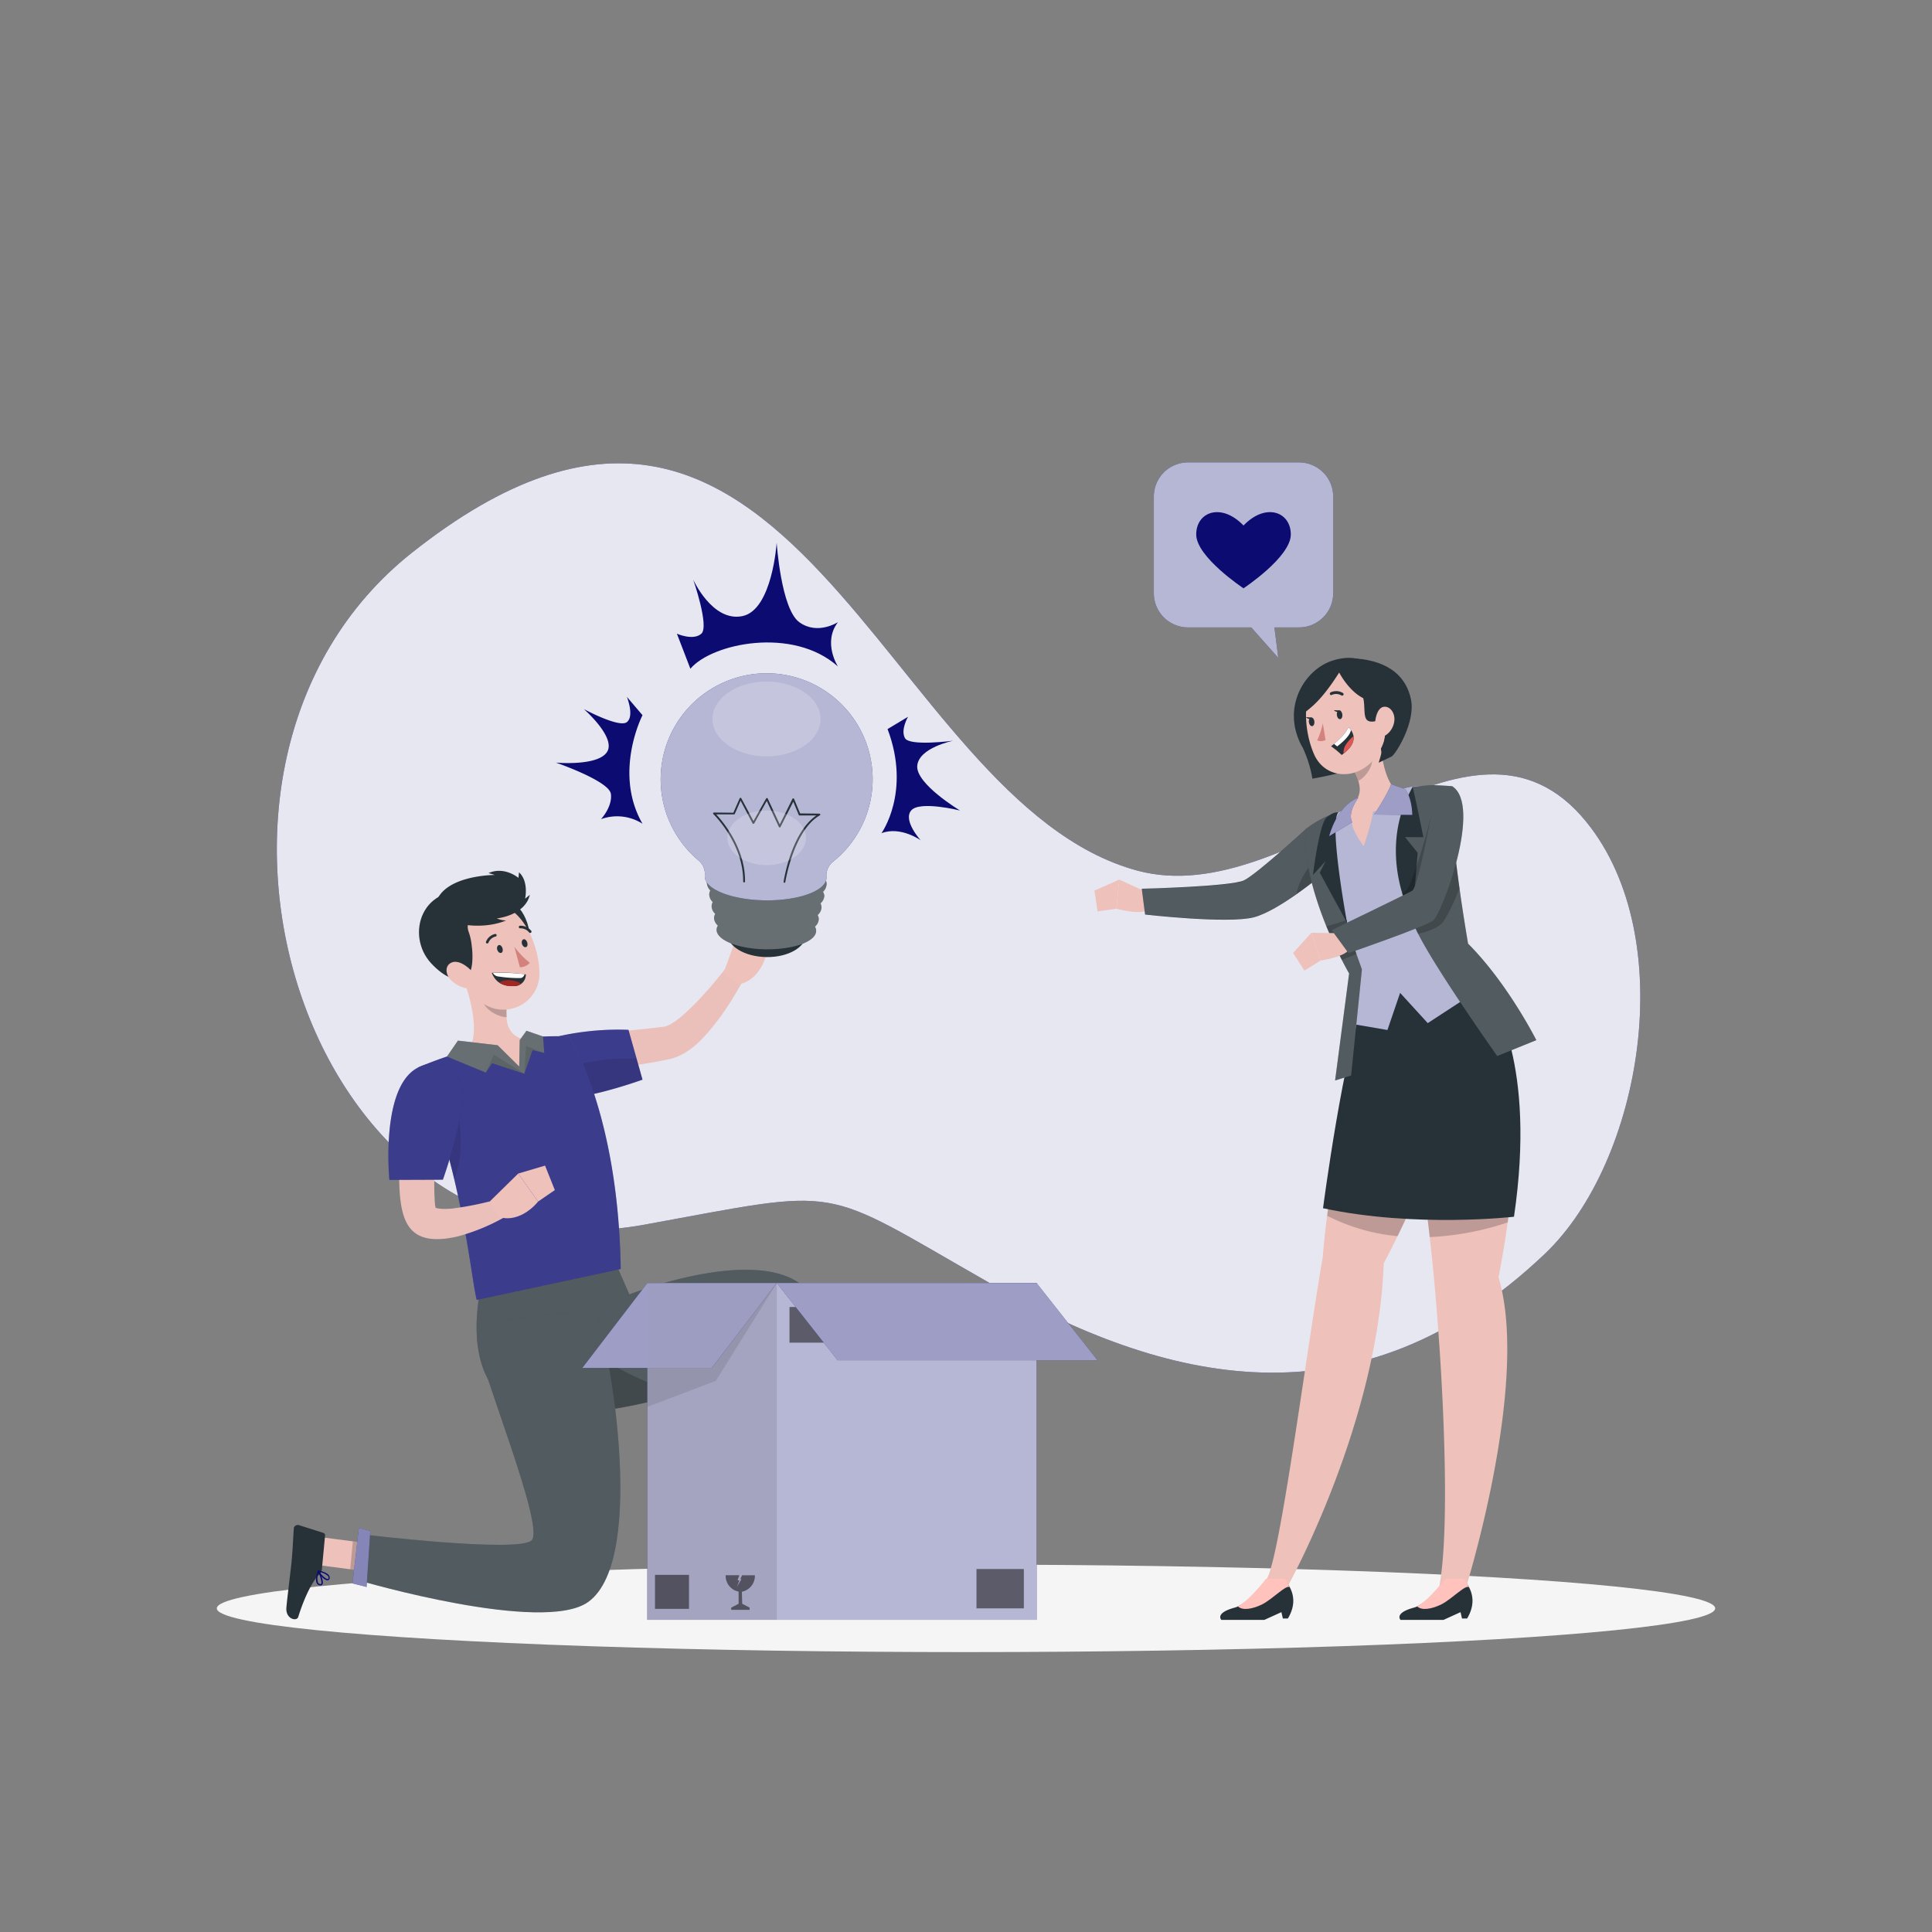 <svg xmlns="http://www.w3.org/2000/svg" viewBox="0 0 500 500"><rect x="0" y="0" width="500" height="500" fill="#808080" stroke="none"/><g id="freepik--background-simple--inject-22"><path d="M294.4,225.33C228,207.5,204.84,65.08,106.56,143.08,36.84,198.41,79.12,332.86,166.47,317c52.87-9.61,44.72-10.57,89.44,14.92,45.32,25.83,95.25,38.72,143.84-7.37,25.15-23.85,35.13-81.86,10.82-111.81C380.17,175.26,335,236.22,294.4,225.33Z" style="fill:#0B0B71"></path><path d="M294.4,225.33C228,207.5,204.84,65.08,106.56,143.08,36.84,198.41,79.12,332.86,166.47,317c52.87-9.61,44.72-10.57,89.44,14.92,45.32,25.83,95.25,38.72,143.84-7.37,25.15-23.85,35.13-81.86,10.82-111.81C380.17,175.26,335,236.22,294.4,225.33Z" style="fill:#fff;opacity:0.9"></path></g><g id="freepik--Shadow--inject-22"><ellipse id="freepik--path--inject-22" cx="250" cy="416.24" rx="193.89" ry="11.32" style="fill:#f5f5f5"></ellipse></g><g id="freepik--speech-bubble--inject-22"><path d="M307.45,119.67h28.73a8.85,8.85,0,0,1,8.85,8.85v25a8.85,8.85,0,0,1-8.85,8.85h-6.36l1,7.89-7-7.89H307.45a8.84,8.84,0,0,1-8.84-8.85v-25A8.84,8.84,0,0,1,307.45,119.67Z" style="fill:#0B0B71"></path><path d="M307.45,119.67h28.73a8.85,8.85,0,0,1,8.85,8.85v25a8.85,8.85,0,0,1-8.85,8.85h-6.36l1,7.89-7-7.89H307.45a8.84,8.84,0,0,1-8.84-8.85v-25A8.84,8.84,0,0,1,307.45,119.67Z" style="fill:#fff;opacity:0.7"></path><path d="M321.82,136c-5.77-6-12.24-3.52-12.24,2.32s12.24,13.93,12.24,13.93,12.24-8.08,12.24-13.93S327.59,130,321.82,136Z" style="fill:#0B0B71"></path></g><g id="freepik--character-2--inject-22"><path d="M296.83,230.92l-7.16-3.28-.75,7.53s7.21,2,8.27-.08Z" style="fill:#eec1bb"></path><polygon points="283.23 230.5 284.06 235.87 288.92 235.17 289.67 227.64 283.23 230.5" style="fill:#eec1bb"></polygon><path d="M337.67,214.82s-12.39,11.36-15.7,13S295.49,230,295.49,230l.86,6.68s21.48,2.46,28.15.71c6.52-1.71,17.4-10.82,17.4-10.82Z" style="fill:#263238"></path><path d="M341.9,226.52l-.7.58c-1,.83-3.14,2.49-5.64,4.25-3.51,2.48-7.83,5.14-11.05,6-6.69,1.75-28.16-.71-28.16-.71l-.86-6.68s23.13-.37,26.48-2.09,15.69-13,15.69-13l2.72,7.49.93,2.56Z" style="fill:#fff;opacity:0.2"></path><path d="M341.31,224.88a11.8,11.8,0,0,1-.11,2.22c-1,.83-3.14,2.49-5.64,4.25.62-4,3.79-7.88,4.82-9,.2-.23.32-.35.32-.35A8.59,8.59,0,0,1,341.31,224.88Z" style="opacity:0.2"></path><path d="M381.11,259.38s-.45,7.76-4.24,21.36a215.84,215.84,0,0,1-8.64,24.71c-1.89,4.55-4.06,9.38-6.55,14.46-1.12,2.31-2.32,4.66-3.58,7.07-1.45,41.16-24.55,83-24.55,83-1.28.66-5.75-.06-5.72-1.36,3.42-5.43,10.15-58.17,14.49-83.19.27-3.4.66-7,1.14-10.81,1.27-10.1,3.15-21.08,5-30.74,2.87-15.22,5.6-27.15,5.6-27.15l7.61.74Z" style="fill:#eec1bb"></path><path d="M390.19,316.36h0q-.92,6.64-2.37,14.21c8.25,27.53-8.72,81.26-8.72,81.26-2.87.57-5.41.2-6.7-.77,3.2-16.19.9-58.28-1.59-83.43-.22-2.28-.5-4.79-.8-7.47-.51-4.54-1.12-9.54-1.77-14.71-1.1-8.65-2.33-17.75-3.44-25.82-1.36-9.75-2.54-18-3.15-22.15-.25-1.82-.4-2.85-.4-2.85l23.82,2.58s6.06,6.79,7,28A173.45,173.45,0,0,1,390.19,316.36Z" style="fill:#eec1bb"></path><path d="M390.19,316.36h0a73.86,73.86,0,0,1-20.18,3.8c-.51-4.54-1.12-9.54-1.77-14.71-1.89,4.55-4.06,9.38-6.55,14.46a49.83,49.83,0,0,1-18.22-5.28c1.27-10.1,3.15-21.08,5-30.74a29.82,29.82,0,0,1,8.1-3.27,36,36,0,0,1,8.26-1,63.14,63.14,0,0,1,12.08,1.11A76.15,76.15,0,0,1,392,285.21,173.45,173.45,0,0,1,390.19,316.36Z" style="opacity:0.2"></path><path d="M379.69,418.86h-1.33l-.37-1.64-4.39,2H362.46s-1.77-1.78,3.54-3.19a4.42,4.42,0,0,0,.75-.29c2.82-1.33,6.85-5.81,6.85-5.81h6.11a8.61,8.61,0,0,1,.5.89C380.88,412.14,382,415,379.69,418.86Z" style="fill:#263238"></path><path d="M380.21,410.8h0c-.81-.9-4.48,3.05-7.17,4.4-2.4,1.19-5.1,1.72-6.29.51,2.82-1.33,7.27-7.12,7.27-7.12h4.91S379.92,410.22,380.21,410.8Z" style="fill:#ffc2bc"></path><path d="M333.3,418.86H332l-.37-1.64-4.4,2H316.08s-1.77-1.78,3.53-3.19a4.42,4.42,0,0,0,.75-.29c2.83-1.33,6.85-5.81,6.85-5.81h6.11a6.76,6.76,0,0,1,.5.89C334.49,412.14,335.64,415,333.3,418.86Z" style="fill:#263238"></path><path d="M333.82,410.8h0c-.8-.9-4.47,3.05-7.16,4.4-2.4,1.19-5.1,1.72-6.3.51,2.83-1.33,7.28-7.12,7.28-7.12h4.91S333.54,410.22,333.82,410.8Z" style="fill:#ffc2bc"></path><path d="M353.6,254.63h31.63l.86,4.08s11.62,16.08,5.73,56.18c0,0-25.45,2.94-49.42-2.2,0,0,5.38-41.2,11-54.65Z" style="fill:#263238"></path><path d="M365.36,249.79a.61.61,0,0,1-.61.62.62.62,0,0,1,0-1.24A.61.61,0,0,1,365.36,249.79Z" style="fill:#fff;isolation:isolate;opacity:0.6"></path><path d="M337.11,193.42a31.21,31.21,0,0,1,2.54,8.1s17-2.86,20.05-7.13-.87-22.76-10.24-21.71S331.57,183,337.11,193.42Z" style="fill:#263238"></path><path d="M362.7,204.22s-14.25,13.65-15.2,5.56c0,0-6.24,1.9-9.54,5.68,0,0,.75,10.93,11.76,37.48l-1.59,11.75,10.94,1.88,3.28-9.61,7.15,7.83,16.65-10.87-6.7-9.07s-5.58-24-3.66-36.31C375.79,208.54,372.51,201,362.7,204.22Z" style="fill:#0B0B71"></path><path d="M362.7,204.22s-14.25,13.65-15.2,5.56c0,0-6.24,1.9-9.54,5.68,0,0,1.22,11.67,11.76,37.48l-1.59,11.75,10.94,1.88,3.28-9.61,7.15,7.83,16.65-10.87-6.7-9.07s-5.58-24-3.66-36.31C375.79,208.54,372.51,201,362.7,204.22Z" style="fill:#fff;opacity:0.7"></path><path d="M357.08,190c.19,4.68,1.24,13,4.94,15,0,0,4.79,1.86-6.69,5.09-.25,2.67-2.4,8.91-2.4,8.91s-3.24-4.25-3-6.23c-7.52,1.67-1.31-3.56-1.31-3.56,4.53-2.69,3.55-6.3,1.91-9.46Z" style="fill:#eec1bb"></path><path d="M354.42,194l-3.87,5.77a14,14,0,0,1,1,2.31c1.77-.85,3.81-3.7,3.54-5.73A6.81,6.81,0,0,0,354.42,194Z" style="opacity:0.2"></path><path d="M358.05,180.21c.87,7.37,1.4,10.46-1.52,15-4.4,6.9-13.44,6.82-16.45,0-2.71-6.16-3.69-17.17,2.76-21.72A9.51,9.51,0,0,1,358.05,180.21Z" style="fill:#eec1bb"></path><path d="M350.49,177.06c5.39,3.75-.71,11.93,7.08,9.12s1.08-12.94-4.4-14S350.49,177.06,350.49,177.06Z" style="fill:#263238"></path><path d="M347.39,184.83c.1.62-.13,1.19-.52,1.28s-.78-.34-.88-1,.13-1.19.52-1.28S347.29,184.22,347.39,184.83Z" style="fill:#263238"></path><path d="M340.15,186.64c.1.62-.13,1.19-.51,1.28s-.78-.33-.89-.95.14-1.19.52-1.28S340.05,186,340.15,186.64Z" style="fill:#263238"></path><path d="M339.45,185.69l-1.49-.1S338.88,186.58,339.45,185.69Z" style="fill:#263238"></path><path d="M342.34,187.18a18.46,18.46,0,0,1-1.46,4.42,2.5,2.5,0,0,0,2.17-.08Z" style="fill:#d4827d"></path><path d="M347.46,180a.32.32,0,0,1-.27,0,2.67,2.67,0,0,0-2.53-.15.33.33,0,0,1-.46-.16.39.39,0,0,1,.16-.5,3.37,3.37,0,0,1,3.2.16.39.39,0,0,1,.11.51A.43.43,0,0,1,347.46,180Z" style="fill:#263238"></path><path d="M337.49,183.76a.3.3,0,0,1-.26,0,.35.35,0,0,1-.16-.48A3.83,3.83,0,0,1,339.6,181a.34.34,0,0,1,.39.3.39.39,0,0,1-.3.43,3,3,0,0,0-2,1.79A.34.34,0,0,1,337.49,183.76Z" style="fill:#263238"></path><path d="M346.69,183.87l-1.49-.09S346.11,184.76,346.69,183.87Z" style="fill:#263238"></path><path d="M346.58,174.05s3.94,7.77,9.82,7.43-1.62-8.75-1.62-8.75-2.54-4.08-9.9-1.77-13.5,12.45-7.77,22.46a12.46,12.46,0,0,1-.79-6.8C337.07,183.28,339.51,185.19,346.58,174.05Z" style="fill:#263238"></path><path d="M350.89,170.42c8.75.67,13.18,4.88,14.3,10.75s-4,14.05-5.05,14.62l-3.34,1.59s3-9.17,1.2-11.38-2.95-2.13-2.95-2.13Z" style="fill:#263238"></path><path d="M360.83,186.71a5.12,5.12,0,0,1-2.14,3.52c-1.49.94-2.77-.7-2.82-2.72,0-1.82.69-4.51,2.4-4.6S361.13,184.82,360.83,186.71Z" style="fill:#eec1bb"></path><path d="M344.48,193.13a23.7,23.7,0,0,1,2.75,2.26c.17-.12.33-.24.5-.38,2.25-1.73,2.72-3.28,2.56-4.47a3.66,3.66,0,0,0-.67-1.6,3.59,3.59,0,0,0-.67-.73c-.64,1.63-2.61,3.41-3.71,4.31C344.79,192.91,344.48,193.13,344.48,193.13Z" style="fill:#263238"></path><path d="M345.24,192.52l.83.65c2.11-1.64,3.38-3.08,3.55-4.23a3.59,3.59,0,0,0-.67-.73C348.31,189.84,346.34,191.62,345.24,192.52Z" style="fill:#fff"></path><path d="M347.73,195c2.25-1.73,2.72-3.28,2.56-4.47a9.12,9.12,0,0,0-2.12,2.42A3.39,3.39,0,0,0,347.73,195Z" style="fill:#de5753"></path><path d="M397.6,269.19l-10.13,4.11S371.75,251.08,367,241.62c-.33-.64-.6-1.22-.81-1.73a25.13,25.13,0,0,1-.86-2.51h0a54,54,0,0,1-1.38-7c-1.29-9.64-1-22,1.65-26.7,0,0,3.61-.46,4.95-.48s5.23.26,5.23.26c-.4,2.54-.22,7,.23,12.06.42,4.65,1.07,9.82,1.72,14.48,1.1,7.84,2.21,14.22,2.21,14.22C390.23,254.51,397.6,269.19,397.6,269.19Z" style="fill:#263238"></path><path d="M397.6,269.19l-10.13,4.11S371.75,251.08,367,241.62c-.33-.64-.6-1.22-.81-1.73a25.13,25.13,0,0,1-.86-2.51h0a54,54,0,0,1-1.38-7c-1.29-9.64-1-22,1.65-26.7,0,0,3.61-.46,4.95-.48s5.23.26,5.23.26c-.4,2.54-.22,7,.23,12.06.42,4.65,1.07,9.82,1.72,14.48,1.1,7.84,2.21,14.22,2.21,14.22C390.23,254.51,397.6,269.19,397.6,269.19Z" style="fill:#fff;opacity:0.2"></path><path d="M363.62,216.64l3.26,4.05-.29,3.64-1.08,13.38-.18-.33h0a35.77,35.77,0,0,1-2.46-6.29c-1.92-6.51-3.24-17,2.73-27.42,0,0,1,4.1,2.76,13Z" style="fill:#263238"></path><path d="M377.73,230c-1.58,3.73-3.49,7.86-4.62,9-1.42,1.38-4.28,2.25-6.11,2.68-.33-.64-.6-1.22-.81-1.73a25.13,25.13,0,0,1-.86-2.51h0a35.77,35.77,0,0,1-2.46-6.29l1-.69,0,0c.65-.5,1.63-3,2.64-6C368.37,219,370.2,212,370.2,212A9.91,9.91,0,0,1,376,215.5C376.43,220.15,377.08,225.32,377.73,230Z" style="opacity:0.2"></path><path d="M352.46,250.89l-2.79,27.44-4.15,1.3,3.63-27.7s-.76-1.3-1.89-3.52-2.54-5.16-4-8.7c-2.88-7.1-5.72-16.31-5.67-24.88a26.31,26.31,0,0,1,6.5-3.87l0,0c.44-.18.9-.34,1.36-.49,0,0-2,8.87,3,27.67.06.23.12.48.19.72l0,.1c.68,2.48,1.47,5.13,2.41,8Q351.73,248.83,352.46,250.89Z" style="fill:#263238"></path><path d="M352.46,250.89l-2.79,27.44-4.15,1.3,3.63-27.7s-.76-1.3-1.89-3.52-2.54-5.16-4-8.7c-2.88-7.1-5.72-16.31-5.67-24.88a26.31,26.31,0,0,1,6.5-3.87l0,0c.44-.18.9-.34,1.36-.49,0,0-2,8.87,3,27.67.06.23.12.48.19.72l0,.1c.68,2.48,1.47,5.13,2.41,8Q351.73,248.83,352.46,250.89Z" style="fill:#fff;opacity:0.2"></path><path d="M348.67,238.94l-.41-.75-6.71-12.35,1.54-3-3.3,3.59s1.63-13.29,3.55-14.87a7.74,7.74,0,0,1,.77-.56l0,0a3.4,3.4,0,0,1,2.27-.77c-2.3,2.4,1.31,23.44,2.12,27.93.06.35.11.6.13.74Z" style="fill:#263238"></path><path d="M351.08,246.9c-1,.43-2.49,1-3.82,1.51-1.1-2.15-2.54-5.16-4-8.7,1.26-.33,3-.83,5-1.52l.2-.07.06,0c.06.35.11.6.13.74l0,.1C349.35,241.42,350.14,244.07,351.08,246.9Z" style="opacity:0.2"></path><path d="M351.56,206.4s-2.94,3.8-1.62,6.4L344,216.39S345.78,208.72,351.56,206.4Z" style="fill:#0B0B71"></path><path d="M365.51,210.9l-9.87-.1s3.54-5.31,4.37-7.85l3.66,1.3h0C363.8,204.4,365.36,206.3,365.51,210.9Z" style="fill:#0B0B71"></path><path d="M351.56,206.4s-2.94,3.8-1.62,6.4L344,216.39S345.78,208.72,351.56,206.4Z" style="fill:#fff;opacity:0.6"></path><path d="M365.51,210.9l-9.87-.1s3.54-5.31,4.37-7.85l3.66,1.3h0C363.8,204.4,365.36,206.3,365.51,210.9Z" style="fill:#fff;opacity:0.6"></path><path d="M347.27,241.52l-7.87-.12,2.34,7.2s7.4-1.07,7.53-3.41Z" style="fill:#eec1bb"></path><polygon points="334.65 246.62 337.58 251.2 341.74 248.6 339.39 241.4 334.65 246.62" style="fill:#eec1bb"></polygon><path d="M375.78,203.44c8,5-2.71,33.19-4.85,34.79S349,246.67,349,246.67l-4.36-5.95s19.4-9.33,20.86-10.22,5-20.05,5-20.05Z" style="fill:#263238"></path><path d="M375.78,203.44c8,5-2.71,33.19-4.85,34.79S349,246.67,349,246.67l-4.36-5.95s19.4-9.33,20.86-10.22,5-20.05,5-20.05Z" style="fill:#fff;opacity:0.2"></path></g><g id="freepik--character-1--inject-22"><polygon points="171.61 412.61 179.49 414.27 187.91 400.43 180.03 398.76 171.61 412.61" style="fill:#eec1bb"></polygon><path d="M181.08,410.94h-8.82a.63.63,0,0,0-.62.5l-1.43,6.46a1.07,1.07,0,0,0,.82,1.27l.24,0c2.85-.05,4.93-.23,8.52-.23,2.21,0,8.87.23,11.91.23s3.45-3,2.2-3.28c-5.6-1.22-9.81-2.91-11.6-4.52A1.72,1.72,0,0,0,181.08,410.94Z" style="fill:#263238"></path><path d="M181.58,411.94a.16.16,0,0,1-.13-.14.16.16,0,0,1,.08-.17c.26-.17,2.61-1.61,3.41-1.19a.52.52,0,0,1,.3.48,1,1,0,0,1-.36.92,2.17,2.17,0,0,1-1.4.37A8.71,8.71,0,0,1,181.58,411.94Zm.5-.24a3.52,3.52,0,0,0,2.59-.13.71.71,0,0,0,.23-.62c0-.13-.07-.2-.11-.2a.45.45,0,0,0-.23,0A7.21,7.21,0,0,0,182.08,411.7Z" style="fill:#0B0B71"></path><path d="M181.53,412a.18.18,0,0,1-.08-.16c0-.1.19-2.19,1-2.87a.88.88,0,0,1,.73-.22.57.57,0,0,1,.55.45c.15.77-1.3,2.37-2,2.77h-.08A.17.17,0,0,1,181.53,412Zm1.17-2.83a4.13,4.13,0,0,0-.86,2.28c.75-.57,1.67-1.78,1.58-2.25,0,0,0-.17-.25-.17h-.08A.58.58,0,0,0,182.7,409.15Z" style="fill:#0B0B71"></path><polygon points="180.03 398.76 187.91 400.43 183.56 407.57 175.68 405.9 180.03 398.76" style="isolation:isolate;opacity:0.2"></polygon><path d="M145.56,365.71c.43,0,5.22,0,5.67-.08a128.93,128.93,0,0,0,25.45-5.23c7.43-2.24,12.57-4.32,12.57-4.32C191,365.93,175,403.71,175,403.71l13.05.81s36.49-53.83,20.94-70.61c-11.61-12.52-46.11,1.08-46.11,1.08l-3.23-7.38-34.88,4S115.2,367.33,145.56,365.71Z" style="fill:#263238"></path><path d="M145.56,365.71c.43,0,5.22,0,5.67-.08a128.93,128.93,0,0,0,25.45-5.23c7.43-2.24,12.57-4.32,12.57-4.32C191,365.93,175,403.71,175,403.71l13.05.81s36.49-53.83,20.94-70.61c-11.61-12.52-46.11,1.08-46.11,1.08l-3.23-7.38-34.88,4S115.2,367.33,145.56,365.71Z" style="fill:#fff;isolation:isolate;opacity:0.2"></path><polygon points="187.4 406.06 174.39 403.98 175.64 400.44 189.79 403.39 187.4 406.06" style="fill:#0B0B71"></polygon><path d="M149.92,365.71l1.31-.08a128.93,128.93,0,0,0,25.45-5.23C164.05,358.08,152,349,152,349Z" style="isolation:isolate;opacity:0.2"></path><polygon points="83.24 397.85 82.56 405.07 99.25 407.25 99.93 400.01 83.24 397.85" style="fill:#eec1bb"></polygon><path d="M83.3,406.16l.83-8.79a.65.65,0,0,0-.44-.66l-6.3-2a1.08,1.08,0,0,0-1.35.7,2.23,2.23,0,0,0,0,.23c-.22,2.85-.24,4.94-.58,8.5-.21,2.2-1.06,8.81-1.34,11.85s2.67,3.71,3.06,2.49C78.88,413,81,409,82.73,407.33A1.79,1.79,0,0,0,83.3,406.16Z" style="fill:#263238"></path><path d="M82.25,406.56a.18.18,0,0,1,.16-.12.18.18,0,0,1,.16.1c.14.27,1.36,2.75.87,3.51a.55.55,0,0,1-.51.25,1.05,1.05,0,0,1-.89-.45,2.19,2.19,0,0,1-.23-1.42A9.09,9.09,0,0,1,82.25,406.56Zm.2.52a3.49,3.49,0,0,0-.12,2.58.7.7,0,0,0,.6.29c.13,0,.2,0,.21-.09a.52.52,0,0,0,.07-.22A7.21,7.21,0,0,0,82.45,407.08Z" style="fill:#0B0B71"></path><path d="M82.22,406.51a.17.17,0,0,1,.16-.07c.1,0,2.17.39,2.77,1.29a1,1,0,0,1,.15.75.56.56,0,0,1-.5.51c-.78.07-2.23-1.52-2.57-2.3v-.09A.15.15,0,0,1,82.22,406.51Zm2.71,1.42a4.15,4.15,0,0,0-2.19-1.07c.49.8,1.61,1.83,2.09,1.79,0,0,.18,0,.2-.24v-.08A.64.64,0,0,0,84.93,407.93Z" style="fill:#0B0B71"></path><polygon points="99.92 400.01 99.24 407.25 90.64 406.12 91.32 398.88 99.92 400.01" style="isolation:isolate;opacity:0.2"></polygon><path d="M154.19,340c2.65,3.93,13.94,63.3-2,74.61-11.72,8.31-58.81-5.46-58.81-5.46l.82-12s39.64,4.75,43.34,1.54-13.09-43.81-14-51.67S154.19,340,154.19,340Z" style="fill:#263238"></path><polygon points="187.4 406.06 174.39 403.98 175.64 400.44 189.79 403.39 187.4 406.06" style="fill:#fff;opacity:0.5"></polygon><path d="M154.19,340c2.65,3.93,13.94,63.3-2,74.61-11.72,8.31-58.81-5.46-58.81-5.46l.82-12s39.64,4.75,43.34,1.54-13.09-43.81-14-51.67S154.19,340,154.19,340Z" style="fill:#fff;isolation:isolate;opacity:0.2"></path><polygon points="95.84 396.2 94.87 410.71 91.23 409.79 92.87 395.42 95.84 396.2" style="fill:#0B0B71"></polygon><polygon points="95.84 396.2 94.87 410.71 91.23 409.79 92.87 395.42 95.84 396.2" style="fill:#fff;opacity:0.5"></polygon><path d="M142.44,268.8c4.86-.56,9.76-1,14.63-1.52s9.78-.94,14.48-1.54c1,0,2.74-1,4.41-2.36,5.33-4.45,9.83-10.2,14.19-15.72l4,2.39a84.71,84.71,0,0,1-7.75,13.16c-3.28,4.31-7.22,9.37-12.84,10.83-5.16,1.1-10.25,1.84-15.43,2.52-4.92.66-9.83,1.23-14.78,1.65l-.93-9.41Z" style="fill:#ebc0bb"></path><path d="M139.59,283.41c5.76,3.63,26.69-4,26.69-4l-3.63-12.89a70.64,70.64,0,0,0-18.11,1.67C135.54,270.5,133.18,279.37,139.59,283.41Z" style="fill:#0B0B71"></path><path d="M139.59,283.41c5.76,3.63,26.69-4,26.69-4l-3.63-12.89a70.64,70.64,0,0,0-18.11,1.67C135.54,270.5,133.18,279.37,139.59,283.41Z" style="fill:#fff;opacity:0.2"></path><path d="M140.32,283.79c-.67-3,1.11-5.83,6.94-7.73a56.34,56.34,0,0,1,17.48-2.1l1.54,5.49S146.88,286.57,140.32,283.79Z" style="opacity:0.1"></path><path d="M187.19,252l3.45-9.57,7.77,4.32s-1.47,7-7.31,8Z" style="fill:#eec1bb"></path><polygon points="196 237.56 201.03 242.17 198.41 246.74 190.64 242.42 196 237.56" style="fill:#eec1bb"></polygon><path d="M147.27,268.26s12.75,19.28,13.37,60.15l-37.27,8c-1.49-5.67-3.9-34.35-15.21-60.12A98.55,98.55,0,0,1,120.3,272a140.92,140.92,0,0,1,15.84-3.41A71.9,71.9,0,0,1,147.27,268.26Z" style="fill:#0B0B71"></path><path d="M160.64,328.41l-37.27,8c-.93-3.55-2.23-16.12-5.84-31.36-1-4.06-2.09-8.33-3.43-12.65a154.13,154.13,0,0,0-5.94-16.11A98.78,98.78,0,0,1,120.29,272a139.35,139.35,0,0,1,15.85-3.41,72,72,0,0,1,11.14-.37S160,287.54,160.64,328.41Z" style="fill:#fff;opacity:0.2"></path><path d="M120,253.44c1.81,5,4.27,14.29,1.2,18.28,5.26,1.34,9,2.2,13.81,5.32,1-3.39,2.21-7.79,2.21-7.79-6-.48-6.47-4.77-6.09-8.93Z" style="fill:#eec1bb"></path><path d="M124.58,256.25l6.58,4.07a16.81,16.81,0,0,0,0,2.92c-2.24,0-5.63-1.93-6.22-4.19A8,8,0,0,1,124.58,256.25Z" style="opacity:0.2"></path><polygon points="115.67 273.44 118.51 269.31 128.79 270.51 134.37 276.03 134.51 269.18 136.25 266.76 140.54 268.25 140.85 272.51 137.82 271.76 135.69 277.89 127.36 275.16 125.72 277.59 115.67 273.44" style="fill:#263238"></polygon><polygon points="115.67 273.44 118.51 269.31 128.79 270.51 134.37 276.03 134.51 269.18 136.25 266.76 140.54 268.25 140.85 272.51 137.82 271.76 135.69 277.89 127.36 275.16 125.72 277.59 115.67 273.44" style="fill:#fff;opacity:0.3"></polygon><polygon points="135.69 277.89 136.15 270.71 140.85 272.51 137.82 271.76 135.69 277.89" style="opacity:0.1"></polygon><polygon points="135.69 277.89 127.79 272.93 125.72 277.59 127.36 275.16 135.69 277.89" style="opacity:0.1"></polygon><path d="M117.53,305.06c-1-4.06-2.09-8.33-3.43-12.65a7.92,7.92,0,0,1,4.64-3.18S120.5,299.11,117.53,305.06Z" style="opacity:0.1"></path><path d="M114.1,284.16c-.83,9-2.22,18.45-1.53,27.49.06.41.14.88.19,1.1a1.13,1.13,0,0,0-.29-.3c-.12-.08-.16,0,0,0,1,.55,3.23.44,4.67.31a81.78,81.78,0,0,0,12.62-2.67l1.92,4.27A51.58,51.58,0,0,1,118.4,320c-13.64,3.13-15-4.81-15.12-16.2A149.06,149.06,0,0,1,104.73,283l9.37,1.21Z" style="fill:#ebc0bb"></path><path d="M108.16,276.3c-9.8,5-7.38,29.06-7.38,29.06l13.84-.05a124.39,124.39,0,0,0,5-19C121,277.15,114.67,273,108.16,276.3Z" style="fill:#0B0B71"></path><path d="M108.16,276.3c-9.8,5-7.38,29.06-7.38,29.06l13.84-.05a124.39,124.39,0,0,0,5-19C121,277.15,114.67,273,108.16,276.3Z" style="fill:#fff;opacity:0.2"></path><path d="M126.86,310.83l7.26-7.12,5.13,7.26s-4.37,5.69-10.06,4Z" style="fill:#eec1bb"></path><polygon points="141.06 301.66 143.59 307.99 139.25 310.97 134.12 303.71 141.06 301.66" style="fill:#eec1bb"></polygon><path d="M132.52,233.72c3.71,1.21,6.79,10.94,2.53,13.58S125.49,231.44,132.52,233.72Z" style="fill:#263238"></path><path d="M117.6,246.28c2.29,6.8,3.28,10.89,7.75,13.61a9.33,9.33,0,0,0,14.26-8.34c-.18-6.55-3.9-16.57-11.45-17.73A9.44,9.44,0,0,0,117.6,246.28Z" style="fill:#eec1bb"></path><path d="M124.24,237l-1.13-6c-14-2.85-18.31,11-11.52,18.31,3.56,3.83,7.25,5.28,9.35,3.13,2-1.27,1.42-8.5.41-11.08C119.83,237.43,124.24,237,124.24,237Z" style="fill:#263238"></path><path d="M116.8,253.73a7.66,7.66,0,0,0,4.72,2.14c2.24.13,2.5-2,1.17-3.8-1.2-1.66-3.82-3.73-5.72-3S115.18,252.18,116.8,253.73Z" style="fill:#eec1bb"></path><path d="M128.67,245.75c.15.56.58.95,1,.86s.54-.61.39-1.17-.57-.95-.94-.86S128.52,245.19,128.67,245.75Z" style="fill:#263238"></path><path d="M135.07,244.26c.16.56.58.94,1,.86s.55-.62.39-1.18-.57-.94-.94-.86S134.92,243.69,135.07,244.26Z" style="fill:#263238"></path><path d="M133.11,245a21.81,21.81,0,0,0,4,4.17,3.29,3.29,0,0,1-2.57,1.14Z" style="fill:#d4827d"></path><path d="M126.14,244.16a.32.32,0,0,1-.17,0,.35.35,0,0,1-.19-.45,3.29,3.29,0,0,1,2.35-2,.33.33,0,0,1,.39.28.33.33,0,0,1-.28.39,2.62,2.62,0,0,0-1.83,1.59A.32.32,0,0,1,126.14,244.16Z" style="fill:#263238"></path><path d="M137.24,241.43a.34.34,0,0,1-.3-.12,2.87,2.87,0,0,0-2.29-1.06.34.34,0,0,1-.38-.3.35.35,0,0,1,.31-.38h0a3.58,3.58,0,0,1,2.88,1.3.35.35,0,0,1,0,.48A.33.33,0,0,1,137.24,241.43Z" style="fill:#263238"></path><path d="M112.7,234.07c-1,4.35,10.44,7.37,18.28,4.15a6.34,6.34,0,0,1-2.4-.54s7.24-.69,8.54-6.1l-1.22,1s1-4.48-1.58-6.83l-.14,1.45s-3.59-3.08-7.75-1.25l1.64.49S114.52,226.41,112.7,234.07Z" style="fill:#263238"></path><path d="M136.09,252.17a46,46,0,0,0-8.82-.4c.79,1.94,2.24,3.51,5.56,3.43A3,3,0,0,0,136.09,252.17Z" style="fill:#263238"></path><path d="M131.27,253.69a6.05,6.05,0,0,1,3.63.89,3.49,3.49,0,0,1-2.07.62,6,6,0,0,1-3.62-.89A3.45,3.45,0,0,1,131.27,253.69Z" style="fill:#a02724"></path><path d="M135.79,252.12c-.18.42-.35.84-1,1a33.69,33.69,0,0,1-5.75-.4,1.85,1.85,0,0,1-1.49-.93A52.66,52.66,0,0,1,135.79,252.12Z" style="fill:#fff"></path></g><g id="freepik--light-bulb--inject-22"><path d="M208.6,241.78c0,3.33-4.63,6-10.26,5.91s-10.15-2.81-10.11-6.14,4.63-6,10.25-5.9S208.64,238.46,208.6,241.78Z" style="fill:#263238"></path><path d="M213,230.8a3,3,0,0,0,.93-2c0-3.26-6.87-6-15.43-6.08s-15.53,2.47-15.57,5.73a3,3,0,0,0,.89,2,2.4,2.4,0,0,0-.27,1,2.83,2.83,0,0,0,.91,2,2.28,2.28,0,0,0-.29,1.06,2.77,2.77,0,0,0,.94,2,2.12,2.12,0,0,0-.32,1.08,2.72,2.72,0,0,0,1,1.94,2.11,2.11,0,0,0-.34,1.09c0,2.71,5.71,5,12.83,5.06s12.91-2,12.94-4.77a2.08,2.08,0,0,0-.32-1.1,2.7,2.7,0,0,0,1-1.92,2.24,2.24,0,0,0-.29-1.08,2.83,2.83,0,0,0,1-1.94,2.33,2.33,0,0,0-.27-1.07,2.86,2.86,0,0,0,1-1.95A2.44,2.44,0,0,0,213,230.8Z" style="fill:#263238"></path><path d="M213,230.8a3,3,0,0,0,.93-2c0-3.26-6.87-6-15.43-6.08s-15.53,2.47-15.57,5.73a3,3,0,0,0,.89,2,2.4,2.4,0,0,0-.27,1,2.83,2.83,0,0,0,.91,2,2.28,2.28,0,0,0-.29,1.06,2.77,2.77,0,0,0,.94,2,2.12,2.12,0,0,0-.32,1.08,2.72,2.72,0,0,0,1,1.94,2.11,2.11,0,0,0-.34,1.09c0,2.71,5.71,5,12.83,5.06s12.91-2,12.94-4.77a2.08,2.08,0,0,0-.32-1.1,2.7,2.7,0,0,0,1-1.92,2.24,2.24,0,0,0-.29-1.08,2.83,2.83,0,0,0,1-1.94,2.33,2.33,0,0,0-.27-1.07,2.86,2.86,0,0,0,1-1.95A2.44,2.44,0,0,0,213,230.8Z" style="fill:#fff;opacity:0.3"></path><path d="M225.84,202a27.43,27.43,0,1,0-45.06,20.69,4.51,4.51,0,0,1,1.62,3.92,1.5,1.5,0,0,0,0,.22c0,3.31,7,6.08,15.68,6.18s15.77-2.51,15.81-5.83c0-.07,0-.14,0-.21A4.55,4.55,0,0,1,215.6,223,27.35,27.35,0,0,0,225.84,202Z" style="fill:#0B0B71"></path><path d="M225.84,202a27.43,27.43,0,1,0-45.06,20.69,4.51,4.51,0,0,1,1.62,3.92,1.5,1.5,0,0,0,0,.22c0,3.31,7,6.08,15.68,6.18s15.77-2.51,15.81-5.83c0-.07,0-.14,0-.21A4.55,4.55,0,0,1,215.6,223,27.35,27.35,0,0,0,225.84,202Z" style="fill:#fff;opacity:0.7"></path><path d="M203,228.47h0a.25.25,0,0,1-.2-.28c.08-.53,2-12.73,8.47-17.15l-4.34,0a.23.23,0,0,1-.22-.15l-1.41-3.41L202,214a.25.25,0,0,1-.22.14.23.23,0,0,1-.21-.14l-3.13-6.73-3.25,5.82c-.05.08-.14.14-.21.12a.24.24,0,0,1-.21-.12l-3.11-5.88-1.49,3.41a.22.22,0,0,1-.23.14l-4.59,0c1.63,1.74,7.56,8.69,7.46,17.37,0,.14-.11.27-.24.24a.24.24,0,0,1-.24-.24c.11-9.8-7.63-17.37-7.71-17.44a.23.23,0,0,1-.06-.26.26.26,0,0,1,.23-.15l5,.05,1.63-3.71a.25.25,0,0,1,.21-.15.25.25,0,0,1,.22.13L195,212.5l3.27-5.85a.26.26,0,0,1,.22-.12.22.22,0,0,1,.2.14l3.12,6.7,3.27-6.63a.23.23,0,0,1,.22-.13.23.23,0,0,1,.21.15l1.55,3.75,5,.06a.24.24,0,0,1,.12.44c-6.81,3.88-8.91,17.12-8.94,17.25A.24.24,0,0,1,203,228.47Z" style="fill:#263238"></path><path d="M212.37,186.07c0,5.34-6.25,9.68-14,9.68s-14-4.34-14-9.68,6.25-9.69,14-9.69S212.37,180.72,212.37,186.07Z" style="fill:#fff;opacity:0.2"></path><path d="M208.6,216.83c0,3.9-4.56,7.07-10.19,7.07s-10.18-3.17-10.18-7.07,4.56-7.07,10.18-7.07S208.6,212.93,208.6,216.83Z" style="fill:#fff;opacity:0.2"></path><path d="M178.67,173.07c5.54-6.59,26.57-11,38.18-.59,0,0-4-6.18,0-11.46,0,0-5.28,3.43-10,0S201,140.45,201,140.45s-1.11,17.41-8.87,19S179.4,150,179.4,150s4.22,12.11,2.11,14-6.33,0-6.33,0Z" style="fill:#0B0B71"></path><path d="M166.28,185.09s-7.64,14.83,0,28.09A12.2,12.2,0,0,0,155.53,212s3-3.17,2.57-6.53-14.24-8.11-14.24-8.11,10.88,1,13.25-2.77-6-11.07-6-11.07,9.15,4.94,11.13,3.36,0-6.53,0-6.53Z" style="fill:#0B0B71"></path><path d="M228.12,215.63s7.72-10.7,1.58-26.95L235,185.5s-2,3.39-.79,5.54,12.46.66,12.46.66-8.9,1.79-9.29,6.49,11.07,11.57,11.07,11.57-10.48-2.62-12.65,0,2.47,7.7,2.47,7.7S233.07,213.73,228.12,215.63Z" style="fill:#0B0B71"></path></g><g id="freepik--Box--inject-22"><rect x="167.53" y="332.05" width="100.74" height="87.16" style="fill:#0B0B71"></rect><rect x="167.53" y="332.05" width="100.74" height="87.16" style="fill:#fff;opacity:0.7"></rect><path d="M192,411.93a4.16,4.16,0,0,0,3.36-4.25h-3.31l-.47,1h.31l-1.18,2,.66-1.69h-.5l.47-1.33h-3.54a4.16,4.16,0,0,0,3.35,4.25v3.14l-1.91,1v.58H194v-.58l-1.92-1Z" style="opacity:0.5"></path><rect x="169.51" y="407.57" width="8.8" height="8.8" style="opacity:0.5"></rect><rect x="252.71" y="406.06" width="12.26" height="10.18" style="opacity:0.5"></rect><rect x="204.32" y="338.25" width="14.51" height="9.23" style="opacity:0.5"></rect><rect x="167.53" y="332.05" width="33.5" height="87.16" style="opacity:0.1"></rect><polygon points="184.21 354.01 150.71 354.01 167.53 332.05 201.03 332.05 184.21 354.01" style="fill:#0B0B71"></polygon><polygon points="201.03 332.05 185.25 357.36 167.53 364.1 167.53 332.05 201.03 332.05" style="opacity:0.1"></polygon><polygon points="216.78 352.03 284.02 352.03 268.27 332.05 201.03 332.05 216.78 352.03" style="fill:#0B0B71"></polygon><polygon points="184.21 354.01 150.71 354.01 167.53 332.05 201.03 332.05 184.21 354.01" style="fill:#fff;opacity:0.6"></polygon><polygon points="216.78 352.03 284.02 352.03 268.27 332.05 201.03 332.05 216.78 352.03" style="fill:#fff;opacity:0.6"></polygon></g></svg>